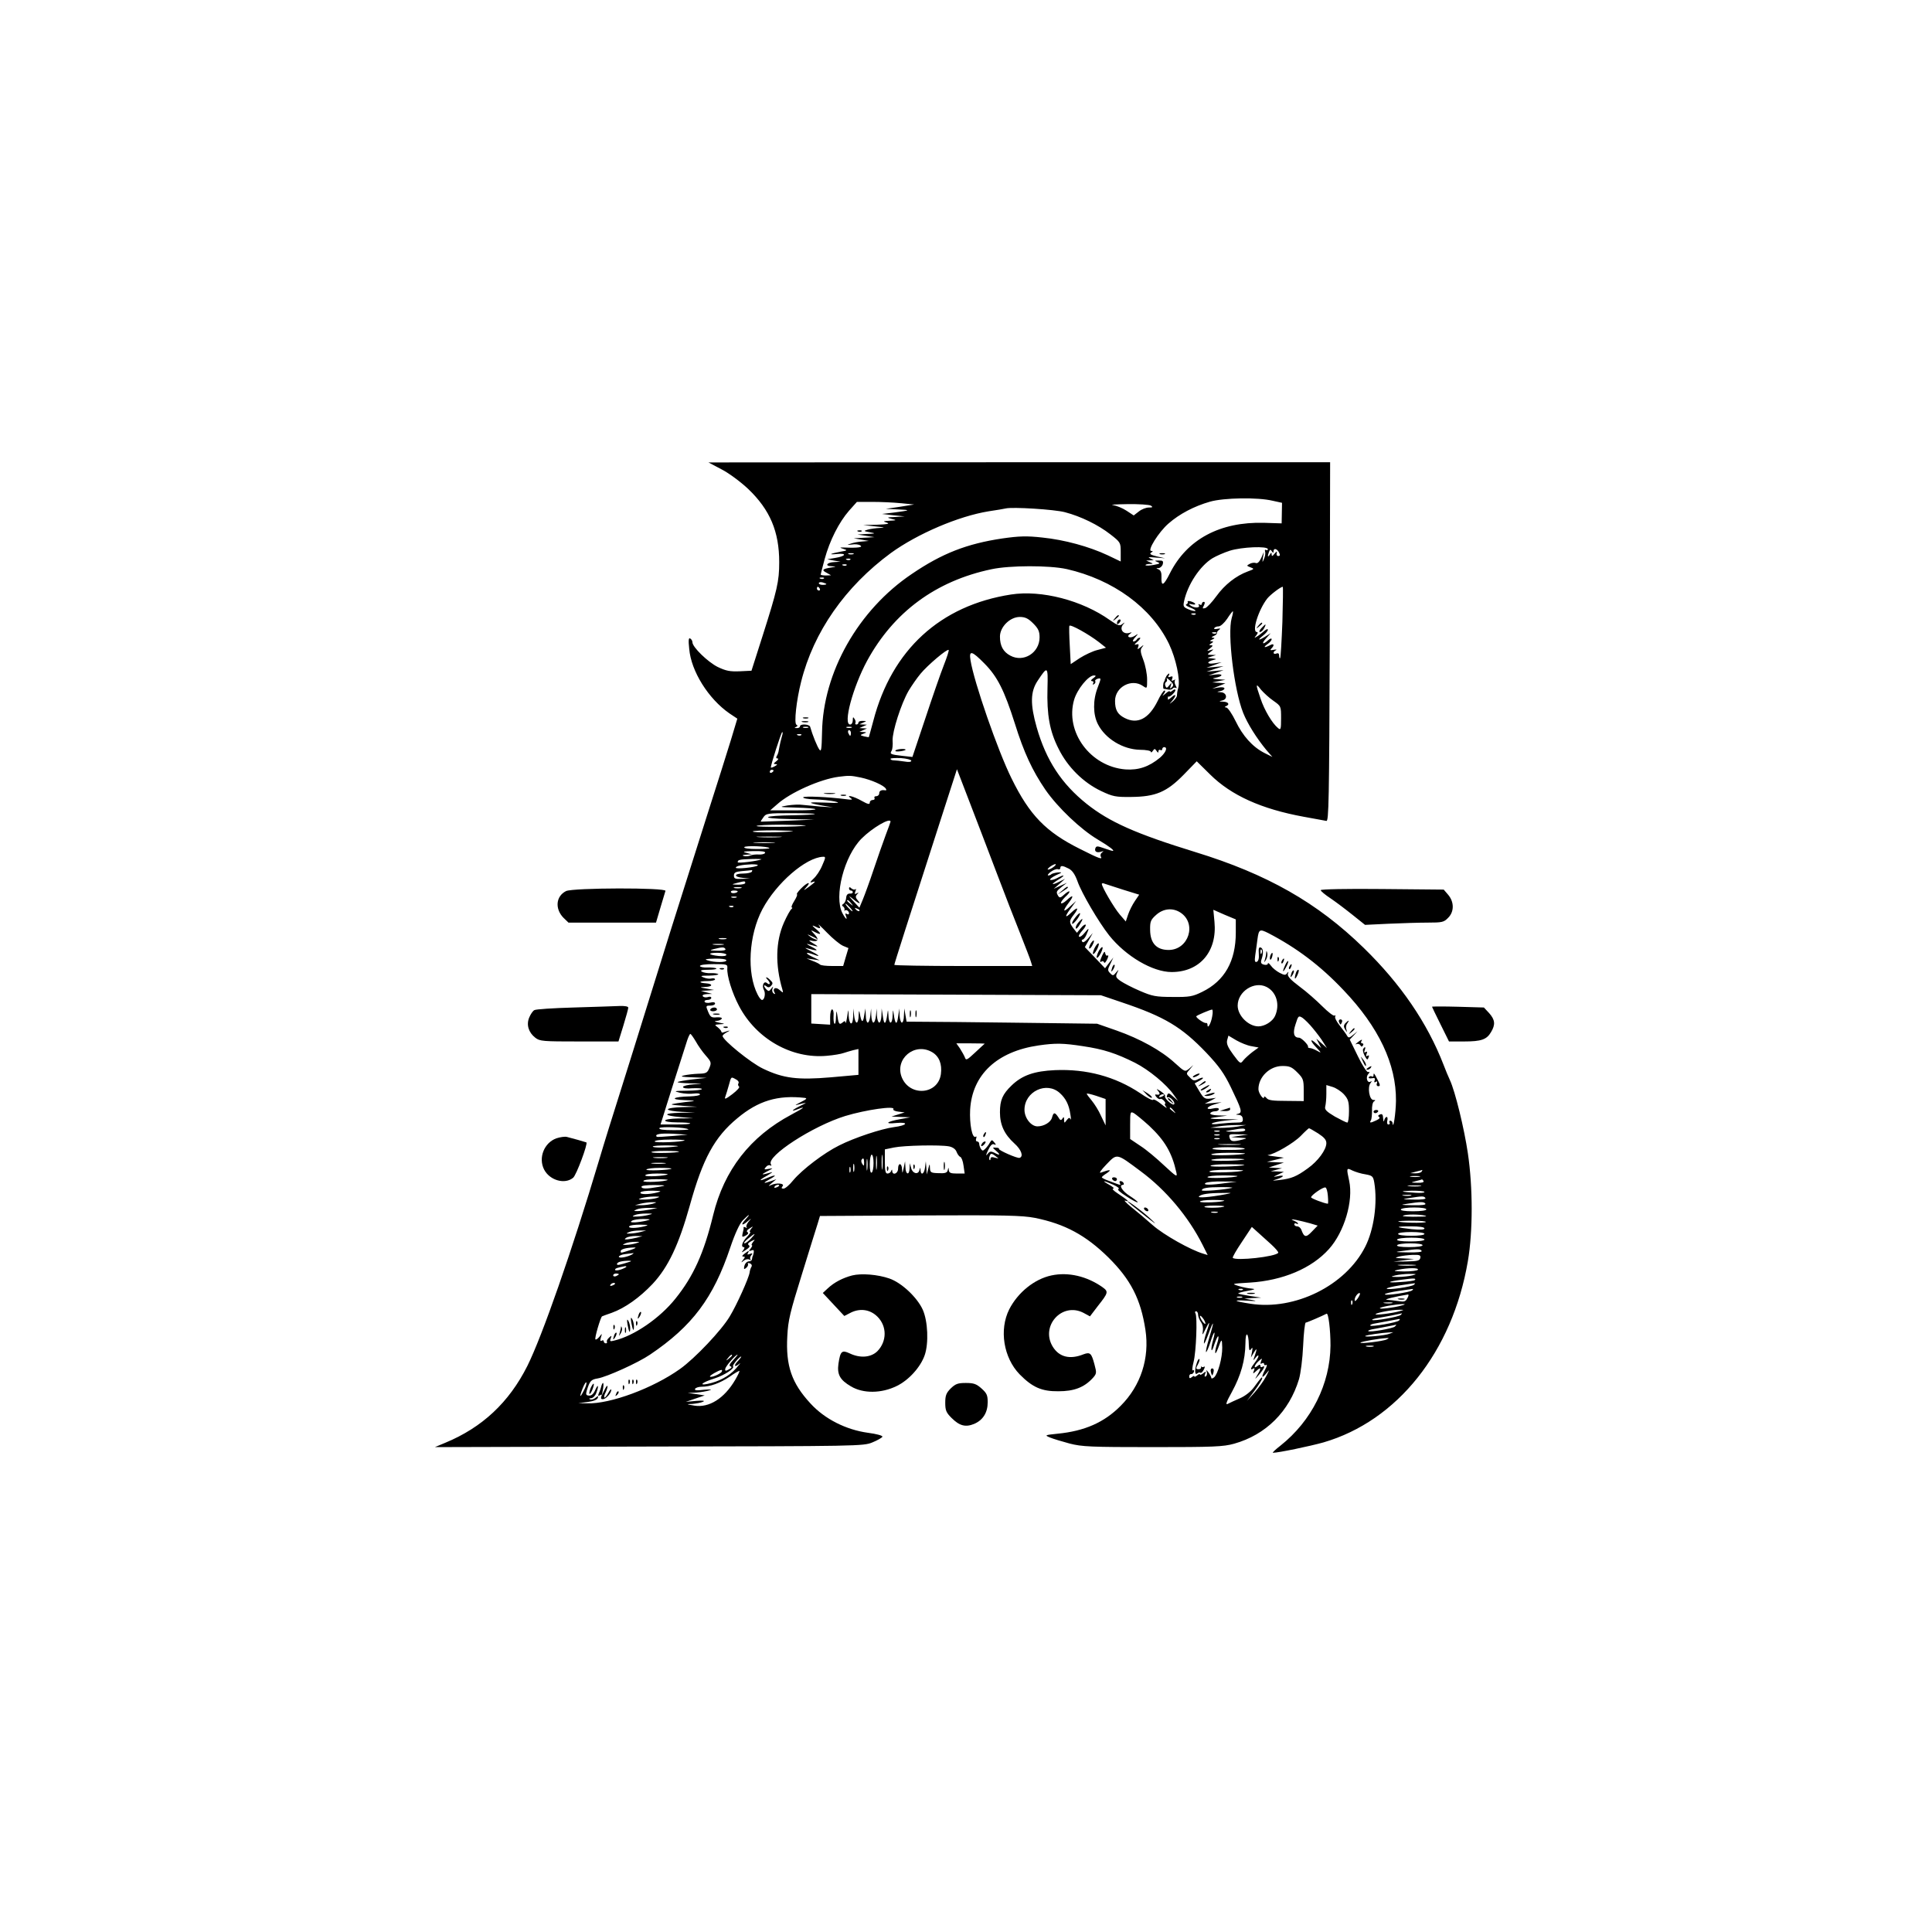 <?xml version="1.0" standalone="no"?>
<!DOCTYPE svg PUBLIC "-//W3C//DTD SVG 20010904//EN"
 "http://www.w3.org/TR/2001/REC-SVG-20010904/DTD/svg10.dtd">
<svg version="1.0" xmlns="http://www.w3.org/2000/svg"
 width="1024pt" height="1024pt" viewBox="0 0 1024 1024"
 preserveAspectRatio="xMidYMid meet">

<g transform="translate(0,1024) scale(0.1,-0.1)"
fill="#000000" stroke="none">
<path d="M3825 7752 c39 -20 102 -67 141 -104 115 -110 164 -225 164 -388 0
-102 -11 -148 -88 -390 l-59 -185 -63 -3 c-51 -2 -72 2 -116 23 -52 26 -134
105 -134 131 0 7 -5 16 -12 20 -8 5 -10 -9 -5 -55 10 -119 102 -265 213 -342
l42 -28 -34 -113 c-19 -62 -77 -246 -129 -408 -171 -538 -222 -702 -310 -985
-48 -154 -115 -370 -150 -480 -35 -110 -85 -270 -110 -355 -143 -479 -302
-934 -380 -1090 -97 -193 -239 -326 -435 -407 l-55 -23 1135 3 c1109 2 1136 2
1184 22 27 11 51 25 53 30 2 6 -31 15 -77 21 -116 16 -229 73 -304 155 -100
108 -132 200 -123 358 4 83 15 127 77 326 39 127 77 248 84 270 l12 40 529 3
c453 2 542 0 610 -13 159 -32 270 -92 390 -210 118 -117 171 -220 196 -383 23
-151 -25 -297 -131 -403 -87 -88 -191 -134 -335 -148 -68 -7 -69 -8 -40 -20
17 -7 63 -21 104 -32 66 -17 112 -19 440 -19 324 0 374 2 432 18 168 47 292
170 344 342 9 31 19 109 22 178 3 67 9 122 14 122 6 0 85 34 110 47 10 6 21
-85 21 -169 -2 -203 -100 -399 -265 -530 -27 -21 -45 -38 -40 -38 29 0 197 35
268 55 391 114 683 480 765 960 27 158 27 391 0 573 -19 129 -67 327 -95 387
-8 17 -23 53 -34 82 -86 222 -227 428 -423 619 -246 240 -512 391 -893 508
-315 97 -454 159 -575 255 -134 107 -215 231 -265 405 -35 123 -34 190 5 248
53 80 55 78 52 -39 -4 -141 11 -228 59 -322 48 -97 131 -179 226 -224 61 -29
77 -32 158 -31 130 1 189 26 279 118 l69 71 71 -70 c112 -111 272 -183 496
-224 58 -10 112 -21 120 -22 13 -4 15 108 18 949 l2 952 -1647 0 -1648 -1 70
-37z m2920 -166 l50 -11 -1 -55 -1 -54 -94 3 c-233 6 -407 -87 -498 -267 -34
-68 -47 -73 -45 -20 1 22 -4 35 -15 40 -15 6 -15 7 0 7 9 1 19 10 22 21 4 16
0 20 -21 19 -24 0 -24 -1 -7 -8 16 -7 13 -9 -19 -15 -21 -4 -41 -5 -44 -2 -3
3 6 6 19 7 22 0 23 1 4 9 l-20 9 20 1 20 1 -20 10 c-14 6 -5 7 30 4 l50 -4
-44 10 c-32 8 -40 13 -30 20 11 7 11 9 1 9 -23 0 39 100 91 145 58 51 136 92
220 116 73 21 254 24 332 5z m-1970 -13 l70 -7 -75 -12 -75 -11 65 -3 c70 -3
67 -5 -25 -17 l-60 -7 60 -7 60 -6 -50 -3 c-45 -2 -47 -3 -20 -10 29 -7 29 -8
-10 -10 -35 -2 -37 -3 -15 -10 18 -6 5 -9 -50 -11 l-75 -2 65 -7 c49 -5 55 -7
25 -8 -22 -1 -51 -5 -65 -9 -24 -7 -23 -8 10 -14 33 -6 32 -7 -15 -9 l-50 -3
45 -7 45 -7 -55 -3 -55 -3 40 -7 40 -7 -35 -3 c-19 -1 -46 -6 -60 -11 -23 -8
-23 -8 5 -5 17 3 37 1 45 -5 16 -9 -12 -14 -80 -11 -31 1 -32 0 -10 -7 23 -7
22 -9 -15 -15 -58 -11 -67 -17 -17 -12 53 5 45 -12 -11 -21 l-42 -7 35 -7 35
-6 -32 -2 c-40 -1 -54 -21 -16 -22 27 -2 27 -2 3 -6 -51 -8 -57 -14 -30 -28
l25 -14 -27 -1 c-16 0 -28 2 -28 5 0 3 10 40 21 82 27 99 76 195 129 256 l42
47 81 0 c45 0 114 -3 152 -7z m1325 -13 c12 -8 9 -10 -11 -10 -15 0 -38 -9
-53 -21 l-27 -21 -38 25 c-21 14 -54 27 -72 30 -19 2 16 4 76 5 61 1 117 -3
125 -8z m-455 -35 c84 -22 176 -67 240 -117 54 -42 55 -44 55 -94 l0 -50 -69
33 c-98 46 -229 82 -347 94 -82 9 -121 8 -212 -5 -187 -28 -319 -79 -479 -188
-284 -191 -471 -521 -476 -840 -2 -88 -4 -105 -14 -91 -11 14 -37 78 -49 121
-4 14 -54 17 -54 2 0 -5 -8 -10 -17 -9 -13 0 -14 2 -4 6 9 4 10 8 2 12 -13 8
0 129 25 227 66 265 234 505 476 683 141 102 358 195 518 221 41 6 82 13 90
15 35 9 260 -5 315 -20z m1075 -196 c0 -5 -4 -7 -10 -4 -5 3 -7 0 -5 -8 3 -7
1 -24 -5 -38 -10 -23 -10 -23 -6 6 l5 30 -14 -32 c-10 -21 -20 -31 -29 -27 -8
3 -23 1 -33 -5 -17 -9 -16 -10 5 -18 21 -8 21 -9 -15 -22 -62 -23 -122 -70
-166 -131 -23 -32 -50 -60 -59 -63 -15 -4 -16 -2 -7 14 6 13 6 19 -1 19 -5 0
-10 -5 -10 -11 0 -5 -5 -7 -12 -3 -7 4 -8 3 -4 -4 9 -15 -24 -16 -44 -1 -12 9
-11 10 8 6 27 -6 20 8 -8 16 -11 3 -18 1 -15 -3 3 -5 -1 -10 -7 -13 -7 -3 2
-10 20 -17 18 -7 31 -15 28 -18 -3 -2 -19 1 -36 8 -28 12 -30 16 -24 44 19 88
84 186 150 227 20 12 61 30 92 40 63 20 202 26 202 8z m30 -11 c0 18 18 15 29
-6 7 -14 6 -19 -4 -19 -7 0 -11 7 -8 16 3 11 0 10 -11 -3 -12 -15 -16 -16 -16
-5 0 12 -2 12 -10 -1 -11 -17 -13 -9 -4 15 5 13 8 14 15 3 7 -10 9 -10 9 0z
m-2227 -15 c-7 -2 -19 -2 -25 0 -7 3 -2 5 12 5 14 0 19 -2 13 -5z m-16 -29
c-3 -3 -12 -4 -19 -1 -8 3 -5 6 6 6 11 1 17 -2 13 -5z m-20 -30 c-3 -3 -12 -4
-19 -1 -8 3 -5 6 6 6 11 1 17 -2 13 -5z m1166 -20 c247 -56 450 -204 543 -397
37 -78 61 -190 49 -233 -5 -16 -7 -34 -7 -40 1 -6 -8 -19 -20 -30 -23 -19 -23
-19 -5 2 23 28 22 41 -3 19 -11 -10 -20 -15 -20 -12 0 4 0 9 0 12 0 3 2 4 3 3
7 -5 37 24 37 34 0 6 -7 5 -15 -2 -8 -7 -15 -9 -15 -5 0 5 -10 0 -22 -11 -19
-15 -20 -16 -9 -1 7 9 9 17 3 17 -5 0 -22 -25 -36 -55 -47 -95 -107 -126 -176
-90 -37 19 -50 43 -50 90 0 74 88 121 148 79 22 -15 22 -15 22 35 0 28 -9 74
-20 103 -16 41 -17 55 -7 67 11 14 10 15 -7 1 -18 -14 -19 -13 -13 2 4 13 2
16 -11 12 -12 -4 -10 1 7 15 13 12 18 21 13 21 -6 0 -14 -4 -17 -10 -3 -5 -11
-10 -17 -10 -6 0 -3 10 8 21 19 22 19 22 -3 8 -25 -15 -46 -4 -23 12 12 8 10
9 -6 4 -30 -8 -51 19 -33 43 13 15 12 16 -3 4 -14 -11 -23 -8 -65 21 -147 105
-363 161 -524 136 -375 -58 -632 -293 -730 -669 -13 -47 -23 -86 -24 -87 0 -1
-12 1 -25 4 -22 6 -23 7 -4 14 19 7 19 8 -1 9 l-20 1 20 9 20 9 -20 1 -20 1
20 9 20 9 -20 1 -20 1 20 9 c19 8 19 9 -2 9 -13 1 -23 -3 -23 -9 0 -5 -5 -10
-11 -10 -5 0 -8 4 -5 8 2 4 1 14 -5 22 -7 12 -9 10 -9 -7 0 -13 -6 -23 -14
-23 -39 0 14 197 90 338 141 258 364 423 659 485 97 21 307 21 398 1z m-1286
-50 c-3 -3 -12 -4 -19 -1 -8 3 -5 6 6 6 11 1 17 -2 13 -5z m13 -30 c0 -2 -9
-4 -20 -4 -11 0 -20 4 -20 9 0 5 9 7 20 4 11 -3 20 -7 20 -9z m-35 -24 c3 -5
1 -10 -4 -10 -6 0 -11 5 -11 10 0 6 2 10 4 10 3 0 8 -4 11 -10z m2452 -176
c-4 -103 -9 -189 -12 -192 -3 -3 -5 3 -5 12 0 12 -5 16 -15 12 -18 -7 -20 10
-2 18 6 4 1 4 -12 2 -18 -4 -21 -2 -12 7 18 18 13 29 -8 17 -30 -15 -38 -12
-13 6 12 8 22 20 22 26 0 6 -8 4 -18 -5 -30 -27 -38 -19 -11 10 l24 27 -27
-17 c-38 -24 -46 -21 -14 4 14 11 26 25 26 31 0 7 -10 2 -22 -9 -13 -11 -30
-24 -38 -28 -13 -8 -13 -7 -1 8 8 10 9 17 3 17 -29 0 8 118 55 178 16 20 71
62 82 62 2 0 1 -84 -2 -186z m-269 19 c-23 -83 13 -380 61 -501 23 -58 71
-134 122 -196 l33 -38 -42 21 c-63 32 -115 90 -153 169 -19 39 -41 71 -49 72
-10 1 -11 3 -2 7 22 9 13 23 -15 24 -23 1 -24 2 -6 6 32 6 26 43 -7 44 -23 2
-23 2 -2 6 12 2 22 9 22 14 0 6 -14 8 -32 5 l-33 -6 35 14 35 14 -35 3 -35 2
35 7 35 7 -40 3 c-29 2 -33 4 -15 7 43 8 46 23 4 18 l-39 -5 40 14 40 14 -45
-4 -45 -4 45 15 45 14 -45 -4 -45 -4 40 14 40 15 -40 -6 c-41 -6 -41 9 0 19
15 3 12 5 -10 7 -30 2 -30 2 -5 10 l25 8 -24 1 c-24 1 -24 1 -5 16 19 15 19
15 -1 9 -20 -6 -20 -5 -1 10 15 12 16 16 5 16 -12 0 -12 2 1 10 13 9 13 10 0
11 -10 0 -8 3 5 9 14 6 15 9 5 10 -11 1 -10 3 3 9 10 4 18 11 17 15 -1 5 4 13
12 18 9 7 7 8 -10 5 -12 -3 -20 -1 -16 4 3 5 13 9 23 9 10 0 30 18 45 40 14
22 28 40 30 40 3 0 0 -17 -6 -37z m-191 21 c-3 -3 -12 -4 -19 -1 -8 3 -5 6 6
6 11 1 17 -2 13 -5z m-861 -48 c27 -27 34 -42 34 -74 0 -82 -85 -135 -155 -97
-38 20 -55 52 -55 101 0 51 53 104 105 104 29 0 45 -8 71 -34z m348 -99 l38
-30 -45 -12 c-25 -6 -67 -26 -94 -43 l-48 -32 -5 98 c-3 53 -4 101 -2 105 5
10 103 -45 156 -86z m623 47 c-3 -3 -12 -4 -19 -1 -8 3 -5 6 6 6 11 1 17 -2
13 -5z m-1445 -171 c-17 -43 -61 -170 -98 -282 l-68 -203 -55 6 c-62 7 -66 10
-55 27 4 7 7 31 5 54 -2 47 45 195 85 264 15 25 43 66 63 90 37 45 142 134
149 126 3 -2 -9 -39 -26 -82z m216 10 c69 -70 105 -142 161 -318 48 -154 93
-250 162 -351 66 -95 187 -210 278 -264 62 -37 92 -60 78 -60 -3 0 -23 6 -45
14 -34 12 -41 13 -46 1 -7 -18 7 -27 31 -19 14 4 15 4 4 -4 -7 -5 -10 -15 -7
-21 12 -19 -6 -13 -109 39 -181 90 -268 179 -364 375 -72 145 -199 511 -217
625 -9 55 6 52 74 -17z m576 -78 c-12 -9 -14 -14 -6 -15 7 0 10 -5 6 -12 -4
-7 -3 -8 5 -4 6 4 9 11 6 16 -3 4 4 10 14 13 18 4 18 3 -1 -47 -26 -67 -25
-143 1 -194 39 -77 132 -134 223 -136 32 0 58 -5 58 -11 0 -5 5 -3 10 5 9 13
11 13 20 0 7 -11 10 -11 10 -2 0 7 5 10 10 7 6 -3 10 -1 10 4 0 6 5 11 10 11
21 0 9 -29 -22 -56 -58 -48 -114 -67 -183 -62 -186 15 -321 199 -272 369 17
57 76 129 105 129 13 0 12 -3 -4 -15z m955 -119 c41 -29 41 -29 41 -94 0 -58
-2 -63 -16 -51 -31 25 -73 96 -93 157 -27 78 -26 84 3 46 14 -16 43 -43 65
-58z m-2466 -143 c-7 -2 -19 -2 -25 0 -7 3 -2 5 12 5 14 0 19 -2 13 -5z m230
0 c-7 -2 -19 -2 -25 0 -7 3 -2 5 12 5 14 0 19 -2 13 -5z m-3 -28 c0 -8 -2 -15
-4 -15 -2 0 -6 7 -10 15 -3 8 -1 15 4 15 6 0 10 -7 10 -15z m-365 -15 c-5 -17
-11 -41 -19 -85 -1 -5 -5 -16 -9 -22 -5 -8 -3 -13 4 -13 7 0 4 -7 -7 -15 -14
-11 -16 -15 -4 -15 12 0 11 -3 -3 -11 -10 -6 -20 -9 -21 -7 -4 5 55 188 60
188 3 0 3 -9 -1 -20z m102 4 c-3 -3 -12 -4 -19 -1 -8 3 -5 6 6 6 11 1 17 -2
13 -5z m583 -136 c0 -7 -14 -8 -37 -4 -21 3 -46 6 -55 6 -10 0 -18 3 -18 8 0
4 25 5 55 4 30 -2 55 -9 55 -14z m-730 -52 c0 -3 -4 -8 -10 -11 -5 -3 -10 -1
-10 4 0 6 5 11 10 11 6 0 10 -2 10 -4z m1180 -536 c43 -113 100 -261 128 -330
27 -69 53 -135 56 -147 l7 -23 -365 0 c-201 0 -366 3 -366 6 0 6 75 240 242
758 l90 279 65 -169 c36 -93 100 -261 143 -374z m-718 499 c56 -12 122 -41
133 -59 4 -6 3 -10 -2 -9 -21 4 -33 -2 -33 -16 0 -8 -7 -15 -16 -15 -8 0 -12
-4 -9 -10 3 -5 -1 -10 -9 -10 -9 0 -16 -6 -16 -14 0 -11 -10 -9 -42 9 -44 25
-89 36 -58 14 11 -8 5 -9 -25 -5 -93 12 -223 18 -228 10 -2 -5 25 -10 62 -11
36 -1 84 -6 106 -11 31 -8 21 -9 -50 -6 -97 4 -102 0 -15 -16 l55 -9 -65 4
c-36 3 -79 7 -96 9 -17 3 -53 1 -80 -3 -47 -8 -45 -9 36 -11 145 -4 151 -15 8
-15 l-136 0 37 32 c70 63 228 133 326 146 55 7 64 7 117 -4z m-243 -193 c-3
-3 -53 -6 -113 -7 -166 -2 -185 -17 -26 -20 l135 -3 -140 -6 c-77 -3 -141 -5
-142 -5 -2 1 4 11 13 23 14 21 23 22 146 22 72 0 129 -2 127 -4z m401 -41 c0
-2 -12 -35 -26 -72 -14 -38 -43 -120 -64 -183 -21 -63 -47 -134 -57 -158 l-18
-43 -35 38 c-19 21 -24 28 -10 17 38 -32 59 -42 38 -18 -14 16 -15 23 -5 34
10 10 9 11 -2 5 -11 -6 -13 -4 -7 11 4 10 4 15 0 11 -4 -4 -13 -2 -21 4 -9 9
-13 8 -13 0 0 -6 5 -11 10 -11 6 0 10 -4 10 -9 0 -5 -7 -8 -16 -7 -11 0 -18
-7 -19 -22 -1 -13 -7 -27 -14 -32 -9 -5 -10 -10 -3 -14 6 -4 10 -12 8 -19 -1
-7 -1 -9 1 -4 6 9 23 -1 23 -14 0 -6 -5 -7 -12 -3 -8 5 -9 2 -5 -9 11 -28 -1
-19 -18 13 -46 89 9 303 102 396 56 56 153 113 153 89z m-450 -21 c-35 -7
-260 -9 -260 -2 0 4 62 7 138 7 75 -1 130 -3 122 -5z m-70 -30 c-58 -7 -210
-8 -210 -1 0 4 53 6 118 6 64 -1 106 -3 92 -5z m-67 -31 c-29 -2 -78 -2 -110
0 -32 2 -8 3 52 3 61 0 87 -1 58 -3z m-35 -30 c-27 -2 -69 -2 -95 0 -27 2 -5
3 47 3 52 0 74 -1 48 -3z m-20 -28 c3 -3 -27 -5 -67 -5 -43 0 -70 4 -66 10 5
9 124 5 133 -5z m-23 -26 c-4 -6 -19 -9 -33 -8 -15 1 -35 -1 -44 -5 -9 -4 -25
-6 -35 -3 -12 3 -7 6 12 7 l30 2 -30 8 c-23 6 -14 8 38 9 46 1 66 -2 62 -10z
m303 -66 c-11 -27 -32 -58 -47 -71 -17 -16 -20 -22 -8 -18 24 8 21 3 -15 -24
-31 -22 -32 -22 -14 -2 29 33 4 26 -29 -8 -16 -16 -25 -30 -21 -30 4 0 -2 -16
-14 -35 -12 -19 -18 -35 -13 -35 4 0 3 -4 -2 -8 -6 -4 -24 -36 -40 -72 -44
-99 -47 -224 -8 -355 5 -19 5 -19 -15 -2 -21 19 -40 8 -26 -15 5 -7 3 -8 -5
-4 -7 5 -10 15 -7 25 6 15 5 15 -7 0 -10 -14 -14 -14 -25 -3 -16 17 -16 29 1
16 8 -7 16 -6 24 3 10 11 10 17 -3 29 -8 9 -18 16 -22 16 -3 0 -1 -5 6 -12 17
-17 15 -33 -2 -19 -17 15 -30 -13 -17 -36 10 -18 3 -53 -10 -53 -5 0 -15 12
-23 28 -59 114 -48 315 25 453 74 139 230 274 321 278 15 1 15 -3 -4 -46z
m-323 32 c-21 -9 -125 -22 -125 -15 0 13 9 15 72 17 35 1 59 0 53 -2z m-19
-32 c-10 -10 -116 -21 -116 -12 0 9 32 16 84 18 22 0 36 -2 32 -6z m1568 -8
c-10 -8 -23 -14 -29 -14 -5 0 -1 6 9 14 11 8 24 15 30 15 5 0 1 -7 -10 -15z
m81 -9 c19 -10 33 -31 46 -67 22 -63 112 -216 168 -287 88 -110 230 -194 331
-194 149 0 242 109 227 266 l-6 64 59 -26 60 -25 0 -70 c0 -151 -59 -256 -178
-314 -51 -25 -67 -28 -157 -27 -89 0 -108 4 -173 32 -40 17 -86 41 -102 52
-26 18 -28 24 -19 43 10 21 10 21 -6 2 -14 -17 -17 -18 -31 -3 -14 14 -14 19
1 49 l16 34 -22 -28 -22 -29 -53 56 -54 56 21 37 21 38 -25 -29 c-16 -18 -27
-24 -31 -17 -4 6 -3 11 2 11 5 0 14 11 20 25 17 38 15 41 -9 11 -11 -14 -24
-24 -29 -21 -5 3 2 17 16 32 13 14 22 29 18 32 -3 3 -15 -5 -26 -19 l-20 -24
-19 24 c-23 31 -23 39 1 70 30 38 24 47 -10 15 -37 -36 -39 -25 -3 23 l27 37
-32 -29 c-38 -36 -42 -26 -6 21 28 37 22 44 -13 11 -13 -12 -26 -19 -29 -15
-3 3 6 17 21 32 16 14 26 27 23 30 -2 3 -15 -5 -27 -16 -19 -18 -25 -19 -32
-8 -13 21 -11 25 19 49 l27 21 -35 -16 -35 -16 30 26 30 27 -32 -16 c-18 -9
-33 -14 -33 -11 0 3 15 14 33 25 37 23 29 27 -12 5 -16 -8 -31 -11 -35 -8 -3
4 11 14 31 24 34 15 35 17 10 15 -15 -2 -30 -6 -34 -9 -3 -4 -11 -7 -17 -7 -6
0 0 9 13 19 14 10 31 17 38 14 7 -3 13 0 13 6 0 15 12 14 45 -3z m-1680 -16
c-3 -5 -24 -10 -46 -10 -50 0 -51 -18 -1 -23 l37 -4 -42 -1 c-36 -2 -43 1 -43
17 0 16 8 21 43 24 23 2 46 4 50 5 5 1 5 -2 2 -8z m-35 -60 c0 -5 -17 -9 -37
-9 -38 1 -38 1 -8 9 43 11 45 11 45 0z m2004 -36 l84 -26 -23 -34 c-13 -19
-29 -51 -36 -72 l-12 -36 -32 37 c-30 35 -95 146 -95 162 0 4 7 5 15 1 8 -3
53 -17 99 -32z m-2026 9 c-10 -2 -26 -2 -35 0 -10 3 -2 5 17 5 19 0 27 -2 18
-5z m-18 -17 c0 -9 -30 -14 -35 -6 -4 6 3 10 14 10 12 0 21 -2 21 -4z m-7 -33
c-7 -2 -19 -2 -25 0 -7 3 -2 5 12 5 14 0 19 -2 13 -5z m608 -30 c13 -16 12
-17 -3 -4 -10 7 -18 15 -18 17 0 8 8 3 21 -13z m-6 -23 c10 -11 16 -20 13 -20
-3 0 -13 9 -23 20 -10 11 -16 20 -13 20 3 0 13 -9 23 -20z m-618 4 c-3 -3 -12
-4 -19 -1 -8 3 -5 6 6 6 11 1 17 -2 13 -5z m668 -22 c-3 -3 -11 0 -18 7 -9 10
-8 11 6 5 10 -3 15 -9 12 -12z m1702 -9 c88 -58 43 -198 -63 -198 -64 0 -97
36 -98 105 -1 46 3 55 32 81 38 34 88 39 129 12z m-1789 -176 l29 -12 -14 -47
-14 -48 -58 0 c-32 0 -61 3 -65 8 -4 4 -22 13 -39 19 l-32 13 35 -5 35 -5 -40
19 c-43 21 -35 28 12 10 37 -14 22 0 -25 23 -20 10 -29 16 -19 13 61 -17 71
-16 32 5 -22 11 -33 19 -25 17 8 -3 26 -7 40 -11 19 -5 17 -2 -10 14 -22 13
-26 18 -13 15 38 -10 47 4 21 32 -23 25 -23 25 -1 14 36 -19 40 -12 8 15 -21
17 -23 22 -8 15 31 -16 37 -14 22 7 -7 9 13 -9 44 -41 31 -32 69 -63 85 -70z
m2255 67 c150 -78 275 -172 398 -302 187 -196 280 -393 278 -587 -1 -67 -15
-158 -18 -117 -1 6 -6 12 -12 12 -5 0 -7 -4 -4 -10 3 -5 1 -10 -6 -10 -6 0 -9
8 -6 20 3 11 1 20 -3 20 -5 0 -11 -8 -13 -17 -3 -11 -5 -8 -6 9 -1 21 -5 26
-17 21 -10 -4 -12 -8 -5 -13 7 -4 2 -11 -14 -18 -32 -15 -38 -15 -29 0 4 6 6
29 6 52 -1 22 3 43 10 48 10 6 9 8 -3 8 -21 0 -32 68 -15 89 8 11 8 13 0 8
-17 -10 -27 23 -12 40 9 11 9 13 -1 11 -6 -2 -31 36 -54 84 l-43 88 21 22 20
22 -23 -19 c-20 -17 -25 -17 -32 -5 -4 8 -22 32 -39 54 -17 21 -28 43 -24 49
3 5 2 7 -4 4 -5 -3 -34 19 -64 49 -30 30 -84 78 -121 105 -48 36 -65 55 -62
67 5 13 4 14 -4 4 -8 -12 -15 -11 -40 2 -17 9 -38 26 -46 38 -9 12 -16 17 -16
11 0 -6 -9 -9 -20 -6 -16 4 -19 10 -14 27 12 34 10 59 -4 64 -10 3 -12 -6 -10
-33 2 -25 -2 -39 -11 -43 -10 -3 -12 4 -8 34 3 22 9 60 12 87 7 52 12 54 58
31z m-2394 -30 c14 -12 -19 -1 -35 12 -18 14 -18 14 6 3 14 -6 27 -13 29 -15z
m-481 -1 c-10 -2 -26 -2 -35 0 -10 3 -2 5 17 5 19 0 27 -2 18 -5z m-15 -30
c-13 -2 -35 -2 -50 0 -16 2 -5 4 22 4 28 0 40 -2 28 -4z m12 -23 c4 -6 -12
-10 -42 -9 -43 1 -45 2 -18 9 44 11 53 11 60 0z m2842 -22 c-3 -8 -6 -5 -6 6
-1 11 2 17 5 13 3 -3 4 -12 1 -19z m-2837 -8 c0 -7 -16 -9 -40 -7 -58 6 -62
17 -7 17 26 0 47 -5 47 -10z m0 -30 c0 -12 -64 -12 -100 0 -19 6 -9 8 38 9 35
1 62 -3 62 -9z m5 -42 c-3 -39 25 -130 62 -200 91 -174 279 -281 465 -264 37
3 77 10 90 15 13 4 35 11 51 15 l27 6 0 -69 0 -68 -146 -13 c-176 -15 -252 -6
-360 46 -64 30 -214 152 -214 173 0 5 10 13 23 20 17 9 18 10 2 6 -11 -4 -22
-7 -25 -8 -3 -1 -6 2 -7 6 -1 5 -10 15 -20 23 -17 12 -16 13 12 15 30 2 30 2
-5 9 -22 5 -27 8 -13 9 12 0 25 6 28 11 4 6 -6 9 -26 8 -28 -3 -34 1 -46 30
-13 31 -12 32 12 32 14 0 25 5 25 11 0 7 -10 9 -24 5 -14 -3 -28 -2 -31 4 -3
5 3 10 14 10 12 0 21 5 21 11 0 6 -8 8 -19 4 -11 -3 -22 -1 -26 5 -4 6 5 10
22 11 l28 1 -30 8 -30 8 35 2 35 3 -40 7 c-39 7 -39 7 -7 9 39 1 43 16 5 19
-43 3 -40 12 5 12 23 0 42 4 42 9 0 5 -8 7 -18 5 -9 -3 -28 -1 -42 5 -21 8
-17 10 29 10 30 1 51 4 48 8 -4 3 -22 6 -40 5 -17 -1 -39 3 -47 8 -11 7 -1 10
34 10 27 0 46 3 43 7 -4 3 -25 6 -47 5 -22 -1 -40 3 -40 8 0 6 31 10 73 10 70
0 74 -1 72 -22z m2858 -99 c53 -27 72 -94 45 -154 -13 -29 -55 -55 -88 -55
-53 0 -110 57 -110 110 0 75 88 132 153 99z m-766 -82 c226 -76 316 -130 447
-267 68 -72 94 -109 130 -183 57 -118 62 -134 39 -140 -15 -4 -15 -5 2 -6 13
-1 21 -8 22 -21 2 -17 -4 -20 -36 -20 -21 0 -60 -3 -87 -6 -27 -4 -46 -3 -41
1 4 5 37 12 75 16 l67 7 -70 0 c-91 1 -101 4 -40 12 l50 7 -48 1 c-29 1 -46 6
-42 12 3 6 15 10 26 10 10 0 19 5 19 11 0 7 -11 8 -30 4 -43 -10 -37 9 8 22
l37 11 -45 -4 -45 -4 30 15 30 16 -31 -4 c-28 -3 -35 2 -57 39 l-25 42 24 13
c13 7 22 14 20 16 -2 3 -14 -1 -26 -7 -19 -10 -26 -9 -43 9 -21 20 -21 21 -1
43 l19 23 -22 -19 c-22 -18 -23 -18 -76 30 -72 66 -184 128 -309 172 l-103 36
-235 3 c-129 2 -356 4 -505 6 l-270 2 -6 35 -6 35 -2 -37 c0 -21 -5 -38 -11
-38 -5 0 -11 17 -12 38 l-1 37 -7 -45 c-6 -46 -16 -40 -23 15 -4 27 -4 26 -6
-7 0 -21 -5 -38 -11 -38 -5 0 -11 17 -11 38 -2 33 -2 34 -6 7 -7 -55 -17 -61
-23 -15 l-7 45 -1 -37 c-1 -21 -6 -38 -12 -38 -5 0 -11 17 -12 38 l-1 37 -4
-37 c-2 -21 -8 -38 -14 -38 -5 0 -10 17 -11 38 l-1 37 -4 -37 c-2 -21 -8 -38
-14 -38 -5 0 -10 17 -10 38 l-2 37 -7 -40 c-6 -40 -15 -35 -23 15 -3 17 -5 14
-6 -12 0 -21 -5 -38 -10 -38 -6 0 -12 17 -14 38 l-4 37 -1 -43 c-2 -52 -21
-47 -24 6 -1 37 -1 37 -8 -8 -4 -25 -8 -39 -8 -31 -2 11 -5 11 -17 1 -17 -14
-21 -7 -28 45 -3 22 -4 18 -6 -14 0 -24 -4 -41 -8 -37 -4 4 -6 22 -5 41 2 19
-2 35 -8 35 -5 0 -10 -18 -10 -41 l0 -40 -50 3 -50 3 0 78 0 78 768 -3 767 -3
112 -38z m478 -74 c-6 -37 -25 -70 -25 -45 0 7 -3 11 -7 10 -10 -4 -58 30 -52
36 6 6 72 34 83 35 4 1 5 -16 1 -36z m535 -65 c20 -24 44 -56 54 -73 l19 -30
-28 25 -28 25 13 -25 13 -25 -27 24 c-34 32 -34 15 2 -22 27 -29 27 -30 2 -16
-14 8 -31 14 -37 14 -7 0 -12 3 -10 7 3 9 -35 48 -48 48 -28 0 -34 25 -18 72
14 45 16 46 37 33 11 -8 37 -33 56 -57z m-3272 -68 c12 -22 36 -56 53 -75 29
-33 30 -38 19 -65 -11 -27 -17 -30 -59 -31 -25 -1 -59 -5 -76 -9 -23 -6 -12
-8 45 -10 l75 -3 -74 -8 c-41 -5 -76 -11 -79 -14 -3 -3 28 -6 69 -7 70 -2 71
-2 17 -5 -32 -2 -58 -9 -58 -14 0 -7 20 -10 50 -7 28 1 50 0 50 -4 0 -5 -35
-8 -77 -9 -72 -1 -75 -2 -38 -11 22 -5 55 -7 73 -4 17 2 32 1 32 -5 0 -5 -24
-9 -52 -10 -92 -2 -113 -17 -28 -20 41 -1 59 -4 40 -6 -19 -2 -55 -6 -80 -10
-44 -7 -43 -8 30 -14 l75 -5 -77 -2 c-43 -1 -78 -6 -78 -12 0 -5 33 -11 73
-13 l72 -3 -79 -2 c-94 -2 -92 -15 2 -23 l67 -6 -78 -1 c-92 -2 -97 -20 -6
-21 34 0 64 -2 67 -5 3 -4 -31 -6 -76 -6 l-81 0 9 28 c4 15 34 108 65 207 32
99 62 195 68 213 6 17 13 32 16 32 3 0 16 -18 29 -40z m2945 -25 l38 -7 -33
-24 c-18 -14 -40 -34 -48 -44 -15 -20 -17 -19 -54 31 -28 38 -36 57 -32 75 l7
25 42 -25 c23 -13 59 -28 80 -31z m-1414 13 c-2 -2 -26 -23 -51 -47 -43 -40
-48 -43 -54 -25 -4 10 -16 31 -26 47 l-19 27 77 0 c43 0 75 -1 73 -2z m521
-13 c109 -16 176 -38 276 -88 73 -37 168 -115 206 -171 l22 -31 -26 23 c-22
20 -26 21 -32 7 -3 -9 -2 -14 3 -11 11 7 43 -28 34 -37 -8 -9 -54 33 -48 43 3
4 -8 16 -23 26 -24 15 -25 15 -13 1 13 -16 8 -22 -13 -18 -5 1 -4 -5 3 -13 7
-9 17 -14 21 -11 4 3 13 -2 20 -10 7 -8 9 -15 5 -15 -4 0 -1 -8 6 -17 8 -10
-4 -3 -26 15 -22 18 -41 28 -43 23 -2 -6 -33 10 -69 35 -132 88 -284 129 -451
122 -110 -5 -174 -27 -230 -81 -48 -46 -62 -78 -62 -142 0 -67 23 -117 77
-166 37 -33 49 -69 27 -76 -12 -4 -116 42 -109 48 2 3 -5 6 -16 6 -20 2 -20 1
2 -18 24 -21 19 -25 -12 -8 -17 8 -24 7 -35 -8 -10 -12 -9 -6 3 20 11 25 22
36 31 32 12 -5 13 -3 2 10 -12 15 -14 15 -24 -2 -5 -10 -16 -24 -24 -32 -12
-12 -15 -12 -23 0 -5 8 -9 20 -9 27 0 6 -5 12 -11 12 -6 0 -8 7 -5 16 3 8 2
13 -3 9 -18 -11 -33 67 -29 144 11 185 142 308 363 340 90 13 131 12 235 -4z
m-799 -32 c37 -22 53 -63 46 -116 -15 -109 -164 -121 -207 -18 -40 98 68 189
161 134z m1935 -107 c31 -31 34 -39 34 -93 l0 -59 -92 1 c-71 0 -96 3 -105 15
-7 8 -13 11 -13 6 0 -21 -30 19 -30 41 0 65 60 123 127 123 38 0 50 -5 79 -34z
m-2975 -37 c11 -5 17 -15 13 -21 -4 -5 -2 -13 3 -17 6 -3 -10 -21 -35 -40 -34
-26 -44 -30 -38 -15 4 10 12 38 19 62 13 47 11 46 38 31z m3222 -79 c23 -26
27 -39 27 -90 0 -33 -4 -60 -9 -60 -5 0 -35 15 -66 32 -45 27 -55 37 -51 53 3
11 6 41 6 67 l0 47 33 -10 c17 -5 44 -22 60 -39z m-1505 6 c31 -28 48 -62 55
-111 4 -22 4 -34 1 -27 -5 10 -9 9 -20 -5 -13 -17 -13 -17 -14 2 0 16 -2 17
-9 6 -7 -11 -12 -10 -22 8 -18 27 -25 27 -33 -2 -6 -25 -43 -47 -77 -47 -34 0
-69 44 -69 88 0 97 118 153 188 88z m242 -101 l0 -70 -24 50 c-12 28 -35 64
-49 81 -15 18 -27 34 -27 37 0 3 22 -2 50 -11 l50 -17 0 -70z m310 91 c0 -2
-7 -7 -16 -10 -8 -3 -12 -2 -9 4 6 10 25 14 25 6z m-1905 -15 c15 -2 10 -7
-20 -22 -22 -11 -33 -18 -25 -16 59 15 62 15 28 -1 -47 -23 -62 -37 -25 -23
52 20 42 11 -29 -27 -218 -116 -356 -294 -414 -532 -49 -202 -105 -325 -200
-443 -83 -104 -219 -197 -323 -222 -24 -6 -26 -5 -20 11 6 16 5 17 -9 4 -9 -8
-14 -18 -11 -22 2 -5 -1 -8 -6 -8 -6 0 -11 5 -11 11 0 5 -5 7 -11 3 -8 -4 -9
1 -4 17 7 23 7 23 -8 4 -9 -11 -18 -17 -21 -14 -6 5 27 117 35 122 2 1 25 10
52 19 69 25 147 80 216 153 83 89 139 208 197 415 69 249 131 363 252 463 111
93 215 124 357 108z m470 -60 c-3 -5 9 -11 27 -13 l33 -4 -35 -11 -35 -11 50
-2 50 -2 -55 -10 c-72 -13 -85 -27 -19 -20 69 6 58 -13 -13 -22 -67 -9 -209
-56 -290 -97 -81 -40 -196 -128 -243 -184 -20 -25 -43 -45 -52 -45 -11 0 -13
3 -5 13 13 15 -33 20 -63 5 -15 -7 -13 -4 5 11 l25 21 -28 -10 c-43 -15 -46
-11 -7 10 42 23 33 26 -15 6 -46 -20 -45 -12 3 14 20 12 30 19 22 17 -55 -16
-61 -15 -25 4 34 17 36 19 11 14 -26 -5 -28 -4 -17 9 7 9 18 13 24 9 6 -4 7
-1 3 6 -26 42 222 203 394 256 109 33 268 56 255 36z m1486 -8 c13 -16 12 -17
-3 -4 -10 7 -18 15 -18 17 0 8 8 3 21 -13z m-130 -80 c83 -78 121 -143 144
-247 6 -27 1 -24 -65 37 -39 37 -95 84 -125 103 l-55 37 0 74 c0 70 1 73 20
63 10 -6 47 -36 81 -67z m469 -4 c-25 -4 -67 -7 -95 -7 l-50 1 45 7 c25 4 68
7 95 7 l50 0 -45 -8z m-2911 -15 c2 -2 -33 -4 -78 -4 -55 0 -80 3 -76 11 6 9
143 4 154 -7z m2951 -4 c0 -6 -25 -9 -57 -9 -56 2 -56 2 -18 9 61 11 75 11 75
0z m386 -17 c32 -21 44 -34 44 -52 0 -35 -45 -96 -99 -134 -59 -43 -87 -54
-147 -61 -44 -5 -45 -5 -16 4 39 13 43 24 5 16 -28 -5 -28 -5 2 9 l30 14 -35
2 -35 1 30 8 30 8 -35 2 -35 2 40 13 40 13 -45 2 -45 2 45 11 45 11 -50 7
c-27 3 -43 7 -34 7 34 4 136 63 174 102 21 22 41 40 43 40 3 0 24 -12 48 -27z
m-523 10 c-7 -2 -19 -2 -25 0 -7 3 -2 5 12 5 14 0 19 -2 13 -5z m-2898 -24
c-44 -4 -82 -6 -84 -4 -13 14 19 19 86 16 l78 -5 -80 -7z m2898 4 c-7 -2 -19
-2 -25 0 -7 3 -2 5 12 5 14 0 19 -2 13 -5z m107 -3 l-45 -7 45 -3 c42 -2 43
-3 15 -10 -50 -13 -62 -11 -68 10 -5 18 -1 20 46 18 l52 -1 -45 -7z m-107 -17
c-7 -2 -19 -2 -25 0 -7 3 -2 5 12 5 14 0 19 -2 13 -5z m-2834 -7 c-11 -9 -159
-15 -159 -6 0 6 35 10 82 10 45 0 79 -2 77 -4z m2939 -23 c-26 -2 -71 -2 -100
0 -29 2 -8 3 47 3 55 0 79 -1 53 -3z m-2978 -9 c-60 -8 -130 -8 -130 -1 0 4
35 6 78 6 42 -1 66 -3 52 -5z m1440 0 c20 -4 35 -15 40 -29 5 -13 14 -25 20
-27 6 -2 14 -22 17 -46 l6 -42 -42 0 c-32 0 -41 4 -42 18 -1 16 -2 16 -6 -1
-3 -13 -14 -17 -49 -15 -40 1 -44 4 -45 27 -1 25 -2 25 -9 -4 l-8 -30 -2 35
-3 35 -4 -32 c-4 -35 -22 -46 -24 -15 -1 16 -2 16 -6 -1 -7 -25 -37 -17 -44
13 l-7 25 -1 -27 c-1 -39 -21 -35 -22 5 l-2 32 -7 -35 c-7 -31 -7 -32 -9 -7
-1 34 -21 36 -21 2 0 -25 -29 -37 -31 -12 0 10 -2 10 -6 0 -2 -7 -11 -13 -19
-13 -11 0 -14 15 -14 64 l0 64 48 10 c54 11 244 15 292 6z m1567 -12 c6 -4
-31 -7 -82 -7 -52 -1 -91 3 -89 7 6 10 155 10 171 0z m-2998 -16 c-7 -7 -139
-10 -146 -3 -3 4 29 7 72 7 43 0 76 -2 74 -4z m1078 -88 c-2 -18 -4 -4 -4 32
0 36 2 50 4 33 2 -18 2 -48 0 -65z m-30 0 c-2 -18 -4 -6 -4 27 0 33 2 48 4 33
2 -15 2 -42 0 -60z m643 54 c3 -3 -5 -1 -17 2 -15 5 -23 3 -23 -5 0 -7 -2 -10
-5 -7 -3 3 -3 13 1 22 6 16 10 15 44 -12z m1309 24 c-9 -8 -179 -13 -179 -5 0
5 41 9 92 9 50 0 89 -2 87 -4z m-1969 -50 c0 -25 -4 -48 -10 -51 -6 -4 -10 13
-10 44 0 28 5 51 10 51 6 0 10 -20 10 -44z m1416 -44 c134 -99 253 -241 328
-390 l27 -54 -23 7 c-68 20 -210 100 -268 151 -36 32 -87 75 -115 97 -27 22
-41 37 -30 33 25 -9 13 3 -40 38 -22 14 -33 26 -25 26 8 1 -1 9 -20 20 -45 25
-34 25 20 1 24 -11 36 -21 28 -23 -9 -2 9 -18 44 -40 32 -21 58 -34 58 -30 0
4 -20 19 -43 34 -39 25 -59 58 -35 58 5 0 6 5 3 10 -3 6 -11 10 -16 10 -6 0
-7 -5 -3 -12 5 -7 2 -9 -7 -6 -8 3 -31 11 -51 19 -21 7 -38 16 -38 19 0 3 12
13 28 23 27 19 14 19 -33 2 -12 -5 0 13 29 43 58 60 52 61 182 -36z m-2513 71
c-18 -2 -48 -2 -65 0 -18 2 -4 4 32 4 36 0 50 -2 33 -4z m1064 -60 c-2 -16 -4
-5 -4 22 0 28 2 40 4 28 2 -13 2 -35 0 -50z m-17 35 c0 -18 -2 -20 -9 -8 -6 8
-7 18 -5 22 9 14 14 9 14 -14z m2015 17 c-23 -8 -175 -11 -175 -3 0 4 42 8 93
7 50 0 88 -2 82 -4z m-3072 -22 c-18 -2 -48 -2 -65 0 -18 2 -4 4 32 4 36 0 50
-2 33 -4z m1004 -40 c-3 -10 -5 -2 -5 17 0 19 2 27 5 18 2 -10 2 -26 0 -35z
m2068 32 c-25 -8 -184 -12 -179 -4 3 5 47 9 97 8 51 0 88 -2 82 -4z m-2088
-37 c-3 -7 -5 -2 -5 12 0 14 2 19 5 13 2 -7 2 -19 0 -25z m-948 18 c-9 -8
-138 -13 -133 -5 3 5 35 9 71 9 37 0 64 -2 62 -4z m3677 -30 c38 -7 42 -10 48
-44 18 -108 -2 -250 -48 -340 -104 -206 -373 -339 -609 -302 -91 14 -97 21
-16 16 49 -3 55 -2 24 4 l-40 7 45 3 45 2 -59 9 c-32 5 -61 11 -63 13 -3 2 19
9 49 14 39 7 45 10 23 12 -16 1 -48 7 -70 14 -39 12 -38 12 60 18 174 11 327
75 419 178 81 90 130 255 107 361 -15 69 -15 71 17 55 15 -7 46 -17 68 -20z
m-647 20 c-10 -9 -179 -14 -179 -6 0 6 40 10 92 10 50 0 89 -2 87 -4z m946 -6
c-3 -5 -18 -9 -33 -9 l-27 1 30 8 c17 4 31 8 33 9 2 0 0 -3 -3 -9z m-3996 -14
c-11 -9 -119 -15 -119 -6 0 6 27 10 62 10 34 0 59 -2 57 -4z m3020 -10 c-10
-8 -159 -14 -159 -5 0 5 37 9 82 9 45 0 79 -2 77 -4z m964 -3 c-13 -2 -33 -2
-45 0 -13 2 -3 4 22 4 25 0 35 -2 23 -4z m-3984 -17 c-11 -9 -129 -15 -129 -6
0 6 30 10 67 10 36 0 64 -2 62 -4z m4006 -6 c4 -6 -9 -10 -32 -9 -38 1 -38 1
-8 9 17 4 31 8 32 9 1 0 5 -3 8 -9z m-1045 -10 c-83 -12 -128 -12 -110 0 8 5
49 9 90 8 l75 -1 -55 -7z m-3010 -21 c-63 -11 -90 -11 -90 1 0 6 28 9 68 9 66
-1 66 -2 22 -10z m640 7 c0 -2 -7 -7 -16 -10 -8 -3 -12 -2 -9 4 6 10 25 14 25
6z m3398 -3 c-15 -2 -42 -2 -60 0 -18 2 -6 4 27 4 33 0 48 -2 33 -4z m-998 -9
c-39 -10 -160 -20 -160 -13 0 12 30 17 105 17 39 0 63 -2 55 -4z m508 -42 c2
-23 2 -42 0 -42 -18 1 -89 28 -89 34 0 11 64 56 76 52 6 -1 11 -21 13 -44z
m-3553 18 c-45 -12 -97 -12 -90 0 3 6 32 9 63 9 47 -1 52 -3 27 -9z m4065 2
c0 -4 -21 -6 -47 -4 -83 5 -90 9 -20 11 37 0 67 -2 67 -7z m-1055 -12 c-84
-16 -150 -21 -140 -11 12 12 53 18 125 18 53 1 54 1 15 -7z m983 -7 c-10 -2
-28 -2 -40 0 -13 2 -5 4 17 4 22 1 32 -1 23 -4z m-3998 -13 c-14 -4 -43 -8
-65 -8 -34 0 -36 1 -15 8 14 4 43 8 65 8 34 0 36 -1 15 -8z m4075 0 c4 -6 -19
-9 -62 -8 -64 1 -66 1 -23 8 69 11 78 11 85 0z m-1066 -14 c-10 -8 -129 -13
-129 -5 0 5 30 9 67 9 36 0 64 -2 62 -4z m-3029 -16 c-14 -4 -41 -8 -60 -8
l-35 0 30 8 c17 4 44 8 60 8 29 0 29 0 5 -8z m4095 0 c4 -6 -20 -9 -67 -8 -67
1 -69 2 -28 8 70 11 88 11 95 0z m-1066 -14 c-7 -8 -98 -10 -105 -3 -4 4 19 7
51 7 32 0 56 -2 54 -4z m-3044 -17 c-22 -4 -51 -8 -65 -8 -23 0 -23 1 -5 9 11
5 40 8 65 8 l45 0 -40 -9z m4115 1 c0 -6 -30 -10 -71 -10 -44 0 -68 4 -64 10
3 6 35 10 71 10 36 0 64 -4 64 -10z m-1107 -17 c-7 -2 -21 -2 -30 0 -10 3 -4
5 12 5 17 0 24 -2 18 -5z m-3018 -13 c-16 -4 -43 -8 -60 -8 -25 -1 -27 1 -10
8 11 5 38 8 60 8 38 0 39 -1 10 -8z m4124 -6 c2 -2 -29 -3 -70 -3 -52 1 -65 3
-44 8 28 7 105 3 114 -5z m-3609 -19 c-27 -29 -17 -34 14 -7 21 17 21 17 3 -4
-9 -11 -14 -24 -10 -29 5 -4 2 -5 -5 -1 -7 4 -12 4 -11 -1 1 -4 0 -10 -1 -13
-1 -3 -3 -13 -5 -22 -3 -15 0 -16 17 -7 13 7 17 14 10 18 -7 4 -3 12 11 20 20
13 21 13 8 -2 -7 -10 -10 -17 -5 -17 4 0 -3 -11 -16 -25 -26 -27 -35 -55 -18
-55 6 0 4 -7 -3 -17 -12 -14 -10 -14 14 2 19 12 24 20 16 25 -8 6 -4 12 12 21
22 11 23 11 10 -4 -7 -10 -10 -17 -6 -17 4 0 1 -8 -6 -17 -12 -15 -12 -16 3
-11 11 5 15 2 13 -10 -2 -9 -4 -18 -5 -19 -2 -2 -3 -9 -4 -15 0 -7 -6 -13 -13
-13 -15 0 -26 -12 -29 -31 -2 -12 1 -13 12 -3 7 6 11 15 8 20 -3 5 2 6 10 3 9
-3 13 -11 9 -18 -4 -6 -9 -20 -10 -31 -5 -31 -68 -171 -105 -232 -43 -73 -185
-223 -264 -279 -143 -102 -370 -186 -491 -182 l-48 1 49 6 c31 4 51 12 54 21
5 13 3 13 -11 2 -9 -8 -22 -12 -29 -9 -8 3 -6 6 5 6 10 1 22 13 27 27 15 39
11 53 -5 17 -9 -21 -20 -31 -33 -30 -16 1 -18 6 -12 27 16 51 22 58 58 64 48
8 214 83 277 126 224 151 336 300 426 569 25 74 49 125 66 143 15 15 29 28 32
28 2 0 -6 -11 -19 -25z m-525 -5 c-16 -4 -43 -8 -60 -9 -23 0 -26 2 -15 9 8 5
35 9 60 9 41 -1 42 -2 15 -9z m3519 -14 l40 -12 -31 -32 c-31 -33 -41 -31 -56
11 -4 9 -13 17 -22 17 -8 0 -15 5 -15 11 0 5 5 7 10 4 6 -3 10 -4 10 0 0 3
-10 10 -22 15 -18 8 -16 9 12 4 19 -4 53 -12 74 -18z m613 7 c-7 -7 -139 -4
-146 3 -2 2 31 4 74 4 43 0 75 -3 72 -7z m-4142 -23 c-45 -11 -87 -11 -80 0 3
6 30 9 58 9 45 -1 48 -2 22 -9z m3322 -95 c23 -21 40 -41 38 -45 -13 -21 -224
-44 -241 -27 -3 3 19 41 48 84 l53 80 30 -27 c17 -15 49 -44 72 -65z m813 84
c0 -7 -22 -8 -67 -4 -91 10 -92 15 -5 15 45 0 72 -4 72 -11z m-4155 -19 c-16
-4 -41 -8 -55 -8 -23 -1 -23 0 -5 8 11 5 36 8 55 8 l35 0 -30 -8z m4155 -10
c0 -6 -30 -10 -70 -10 -40 0 -70 4 -70 10 0 6 30 10 70 10 40 0 70 -4 70 -10z
m-3570 -25 c-13 -14 -28 -25 -34 -25 -6 1 3 12 19 25 39 32 45 32 15 0z m-605
5 c-16 -4 -39 -8 -50 -9 -16 -1 -17 1 -5 9 8 5 31 9 50 9 l35 -1 -30 -8z
m4175 -10 c0 -6 -32 -10 -76 -10 -47 0 -73 4 -69 10 3 6 37 10 76 10 39 0 69
-4 69 -10z m-4180 -20 c-14 -4 -36 -8 -50 -8 -23 -1 -23 0 -5 8 11 5 34 8 50
8 29 0 29 0 5 -8z m4170 -10 c0 -6 -30 -10 -71 -10 -44 0 -68 4 -64 10 3 6 35
10 71 10 36 0 64 -4 64 -10z m-4200 -26 c-54 -17 -50 -16 -50 -5 0 10 29 18
70 19 16 0 9 -4 -20 -14z m4195 -4 c4 -6 -22 -9 -72 -8 -73 1 -75 2 -28 8 78
11 93 11 100 0z m-4185 -19 c-26 -14 -70 -22 -70 -12 0 5 15 12 33 14 17 2 37
4 42 5 6 1 3 -2 -5 -7z m4178 -18 c-3 -15 -15 -18 -73 -19 l-70 -1 55 7 55 7
-55 3 c-48 2 -51 3 -25 10 17 4 49 8 73 9 36 1 43 -2 40 -16z m-4188 -20 c-57
-18 -70 -21 -70 -13 0 5 8 11 18 13 23 6 71 7 52 0z m4158 -20 c-21 -2 -57 -2
-80 0 -24 2 -7 4 37 4 44 0 63 -2 43 -4z m-4178 -7 c0 -2 -13 -9 -30 -15 -16
-5 -30 -6 -30 -1 0 7 10 11 53 19 4 0 7 -1 7 -3z m4195 -16 c-3 -5 -36 -9 -73
-9 -56 1 -61 3 -32 9 54 11 112 11 105 0z m-4235 -24 c0 -2 -7 -6 -15 -10 -8
-3 -15 -1 -15 4 0 6 7 10 15 10 8 0 15 -2 15 -4z m4205 -6 c-16 -4 -50 -8 -75
-8 -40 0 -42 1 -15 8 17 4 50 8 75 8 40 0 42 -1 15 -8z m13 -25 c-3 -3 -36 -8
-74 -10 -81 -6 -74 2 11 13 59 8 74 7 63 -3z m-4238 -19 c0 -2 -7 -7 -16 -10
-8 -3 -12 -2 -9 4 6 10 25 14 25 6z m4235 -5 c-12 -12 -145 -30 -145 -21 0 4
30 11 68 17 37 5 71 11 77 11 6 1 6 -1 0 -7z m-908 -27 c-3 -3 -12 -4 -19 -1
-8 3 -5 6 6 6 11 1 17 -2 13 -5z m898 -3 c-12 -11 -145 -30 -145 -21 0 4 30
11 68 17 37 5 71 11 77 11 6 1 6 -1 0 -7z m-289 -43 c-11 -15 -16 -18 -16 -7
0 16 21 42 28 34 2 -2 -3 -14 -12 -27z m263 1 c-9 -18 -17 -20 -47 -15 -21 3
-48 6 -62 7 -19 1 49 18 113 28 4 0 3 -9 -4 -20z m-876 4 c-7 -2 -19 -2 -25 0
-7 3 -2 5 12 5 14 0 19 -2 13 -5z m584 -35 c-3 -8 -6 -5 -6 6 -1 11 2 17 5 13
3 -3 4 -12 1 -19z m211 5 c-10 -2 -28 -2 -40 0 -13 2 -5 4 17 4 22 1 32 -1 23
-4z m52 -12 c-39 -12 -124 -22 -116 -14 7 7 82 20 121 21 15 0 14 -2 -5 -7z
m-10 -30 c-35 -11 -136 -24 -129 -16 8 8 87 23 124 23 29 0 29 0 5 -7z m-1070
-19 c0 -10 7 -27 15 -39 10 -14 13 -33 10 -50 -4 -22 -1 -20 14 12 24 49 26
42 6 -15 -8 -23 -15 -50 -14 -59 0 -9 11 13 24 49 30 82 32 70 4 -21 -12 -39
-19 -72 -17 -75 3 -2 13 21 23 51 18 60 31 72 15 14 -16 -55 -10 -79 6 -25 9
26 18 46 21 43 3 -3 0 -20 -6 -38 -6 -18 -11 -39 -10 -48 0 -9 7 2 15 23 19
53 21 53 22 4 1 -54 -23 -141 -43 -158 -8 -7 -15 -8 -15 -3 0 5 -7 18 -15 29
-11 14 -14 15 -9 3 3 -10 1 -20 -5 -24 -7 -4 -8 1 -4 12 6 16 5 16 -10 4 -9
-7 -17 -10 -17 -6 0 4 -7 2 -15 -5 -8 -7 -15 -9 -15 -5 0 4 -6 2 -13 -4 -10
-8 -14 -7 -14 4 0 7 5 13 10 12 5 -1 12 4 15 12 2 8 0 11 -5 8 -6 -4 -4 16 3
44 14 54 21 240 10 258 -4 6 -2 11 3 11 6 0 11 -8 11 -18z m1075 -1 c-11 -11
-145 -34 -152 -27 -3 3 12 8 33 11 32 5 104 19 124 24 2 1 0 -3 -5 -8z m-1036
-46 c0 -5 -6 -1 -14 9 -8 11 -15 24 -15 30 0 5 7 1 15 -10 8 -10 14 -23 14
-29z m1026 16 c-11 -11 -145 -34 -152 -27 -3 3 5 7 18 10 50 9 124 23 134 25
6 0 6 -2 0 -8z m-22 -32 c-10 -10 -134 -32 -141 -24 -3 2 6 6 19 9 13 2 47 9
74 14 28 5 52 10 55 11 2 0 -1 -4 -7 -10z m-774 -99 c1 -28 4 -32 12 -20 8 11
9 8 5 -15 l-6 -30 15 25 c17 29 19 23 5 -17 -9 -26 -9 -27 5 -9 8 11 15 15 15
9 0 -6 -9 -22 -20 -36 -22 -28 -26 -42 -8 -31 8 5 9 2 4 -11 -7 -18 -6 -18 14
0 24 22 26 14 4 -23 -15 -26 -15 -26 10 3 26 30 35 52 16 40 -5 -3 -10 -1 -10
6 0 8 -4 8 -15 -1 -23 -19 -18 4 5 25 20 18 21 18 14 0 -5 -13 -4 -16 4 -11 7
4 12 2 12 -4 0 -6 5 -8 11 -4 6 3 4 -8 -5 -24 -22 -42 -20 -52 5 -22 20 24 19
23 -1 -16 -12 -23 -40 -61 -61 -85 l-40 -44 41 55 c22 30 40 59 40 65 0 11 -5
5 -44 -48 -16 -22 -46 -46 -74 -58 -26 -11 -55 -25 -65 -30 -13 -7 -7 11 22
63 48 88 71 169 72 258 0 68 17 60 18 -10z m746 61 c-24 -10 -137 -20 -129
-12 5 5 87 17 129 19 l20 1 -20 -8z m-15 -30 c-18 -10 -148 -25 -139 -17 5 6
100 22 139 24 13 1 13 0 0 -7z m-72 -38 c-10 -2 -26 -2 -35 0 -10 3 -2 5 17 5
19 0 27 -2 18 -5z m-3398 -47 c0 -2 -8 -10 -17 -17 -16 -13 -17 -12 -4 4 13
16 21 21 21 13z m6 -25 c-19 -20 -24 -30 -14 -33 9 -3 6 -8 -9 -16 -17 -10
-21 -9 -19 3 2 14 55 75 65 75 2 0 -8 -13 -23 -29z m24 -6 c-24 -25 -16 -35
10 -12 8 6 -1 -5 -20 -27 -36 -40 -90 -69 -150 -81 -50 -10 -27 9 37 29 53 17
109 54 98 64 -5 5 34 52 43 52 3 0 -5 -11 -18 -25z m-85 -56 c-8 -12 -56 -32
-62 -25 -5 4 45 33 60 35 5 1 5 -4 2 -10z m72 -42 c-58 -99 -139 -150 -217
-137 -43 7 -44 8 -10 9 19 2 44 6 55 11 14 6 2 8 -35 5 l-55 -5 50 17 50 17
-45 7 -45 6 45 2 c25 2 56 7 70 12 17 5 8 6 -29 3 -38 -5 -52 -3 -47 5 4 6 19
11 34 11 46 0 98 19 149 53 26 19 50 32 52 31 2 -2 -8 -23 -22 -47z m-802 -56
c-22 -44 -26 -38 -7 10 9 23 18 37 20 31 2 -6 -4 -24 -13 -41z"/>
<path d="M6148 7303 c6 -2 18 -2 25 0 6 3 1 5 -13 5 -14 0 -19 -2 -12 -5z"/>
<path d="M4548 7423 c7 -3 16 -2 19 1 4 3 -2 6 -13 5 -11 0 -14 -3 -6 -6z"/>
<path d="M4258 6433 c6 -2 18 -2 25 0 6 3 1 5 -13 5 -14 0 -19 -2 -12 -5z"/>
<path d="M4253 6413 c9 -2 23 -2 30 0 6 3 -1 5 -18 5 -16 0 -22 -2 -12 -5z"/>
<path d="M5909 6963 c-13 -16 -12 -17 4 -4 9 7 17 15 17 17 0 8 -8 3 -21 -13z"/>
<path d="M5927 6953 c-4 -3 -7 -11 -7 -17 0 -6 5 -5 12 2 6 6 9 14 7 17 -3 3
-9 2 -12 -2z"/>
<path d="M6183 6658 c-4 -7 -8 -16 -9 -20 -1 -5 -2 -9 -4 -10 -6 -8 -7 -38 -2
-39 4 0 15 -2 24 -4 10 -2 20 1 24 6 3 5 10 6 16 3 6 -4 6 0 -1 13 -6 11 -7
24 -3 28 4 5 1 4 -7 0 -11 -6 -13 -4 -8 8 4 12 2 14 -10 10 -11 -4 -14 -2 -9
5 4 7 5 12 2 12 -3 0 -8 -6 -13 -12z m29 -60 c-11 -11 -12 -9 -7 7 6 19 6 19
-8 2 -12 -15 -15 -15 -20 -3 -4 9 -2 18 4 21 5 4 6 12 3 18 -4 7 4 2 17 -10
19 -18 21 -25 11 -35z"/>
<path d="M6669 6923 c-13 -16 -12 -17 4 -4 9 7 17 15 17 17 0 8 -8 3 -21 -13z"/>
<path d="M6685 6910 c-10 -11 -13 -20 -7 -20 6 0 16 9 22 20 6 11 9 20 7 20
-2 0 -12 -9 -22 -20z"/>
<path d="M4746 6262 c-3 -5 8 -6 25 -4 16 2 29 6 29 8 0 8 -49 4 -54 -4z"/>
<path d="M4373 6033 c15 -2 37 -2 50 0 12 2 0 4 -28 4 -27 0 -38 -2 -22 -4z"/>
<path d="M4458 6023 c6 -2 18 -2 25 0 6 3 1 5 -13 5 -14 0 -19 -2 -12 -5z"/>
<path d="M5629 5519 l-24 -20 28 17 c15 9 27 18 27 20 0 8 -8 4 -31 -17z"/>
<path d="M5697 5374 c-11 -14 -17 -28 -14 -30 3 -3 15 9 27 25 12 17 18 31 13
31 -4 0 -16 -12 -26 -26z"/>
<path d="M5716 5351 c-10 -11 -16 -25 -14 -31 2 -6 11 3 21 20 21 34 18 39 -7
11z"/>
<path d="M5781 5239 c-7 -12 -10 -23 -8 -26 3 -3 11 5 17 17 15 28 8 35 -9 9z"/>
<path d="M5801 5214 c-17 -38 -6 -42 14 -5 8 17 12 31 7 31 -5 0 -14 -12 -21
-26z"/>
<path d="M5821 5194 c-17 -38 -6 -42 14 -5 8 17 12 31 7 31 -5 0 -14 -12 -21
-26z"/>
<path d="M5842 5176 c-14 -32 -15 -39 -3 -32 5 4 11 1 13 -5 2 -6 9 1 16 16 7
14 8 24 3 21 -5 -4 -11 1 -13 11 -2 13 -6 10 -16 -11z"/>
<path d="M5896 5115 c-9 -26 -7 -32 5 -12 6 10 9 21 6 23 -2 3 -7 -2 -11 -11z"/>
<path d="M6711 5188 c0 -9 -4 -25 -7 -35 -5 -17 -5 -17 6 0 6 10 9 25 7 35 -4
15 -5 15 -6 0z"/>
<path d="M6733 5175 c-3 -9 -3 -18 -1 -21 3 -3 8 4 11 16 6 23 -1 27 -10 5z"/>
<path d="M6771 5154 c0 -11 3 -14 6 -6 3 7 2 16 -1 19 -3 4 -6 -2 -5 -13z"/>
<path d="M6795 5149 c-4 -6 -5 -12 -2 -15 2 -3 7 2 10 11 7 17 1 20 -8 4z"/>
<path d="M6812 5125 c-17 -37 -14 -45 4 -12 9 16 14 31 11 33 -2 2 -9 -7 -15
-21z"/>
<path d="M6835 5119 c-4 -6 -5 -12 -2 -15 2 -3 7 2 10 11 7 17 1 20 -8 4z"/>
<path d="M6846 5085 c-9 -26 -7 -32 5 -12 6 10 9 21 6 23 -2 3 -7 -2 -11 -11z"/>
<path d="M6867 5078 c-9 -31 -2 -33 11 -3 6 14 8 25 3 25 -5 0 -11 -10 -14
-22z"/>
<path d="M7097 4823 c3 -7 6 -13 8 -13 2 0 5 6 8 13 3 8 -1 14 -8 14 -7 0 -11
-6 -8 -14z"/>
<path d="M7130 4816 c-9 -11 -9 -19 0 -33 11 -17 11 -17 6 1 -4 10 -1 25 5 32
6 8 9 14 6 14 -2 0 -10 -7 -17 -14z"/>
<path d="M7159 4773 c-13 -16 -12 -17 4 -4 16 13 21 21 13 21 -2 0 -10 -8 -17
-17z"/>
<path d="M7194 4714 c-10 -8 -13 -12 -5 -8 7 3 17 1 21 -6 5 -9 9 -9 14 -1 4
6 2 11 -4 11 -6 0 -8 5 -5 10 9 14 2 12 -21 -6z"/>
<path d="M7225 4680 c-3 -5 0 -21 8 -36 12 -22 15 -24 20 -10 5 11 3 15 -5 10
-8 -5 -9 -2 -5 10 5 11 3 15 -5 10 -8 -5 -9 -2 -5 9 7 18 2 23 -8 7z"/>
<path d="M7221 4620 c14 -31 19 -36 19 -24 0 6 -7 19 -16 30 -14 18 -14 18 -3
-6z"/>
<path d="M7250 4580 c-9 -6 -10 -10 -3 -10 6 0 15 5 18 10 8 12 4 12 -15 0z"/>
<path d="M7280 4541 c0 -7 -4 -10 -9 -6 -5 3 -12 1 -16 -4 -3 -6 4 -8 16 -6
15 3 19 0 15 -11 -4 -10 -2 -13 6 -8 7 5 9 2 6 -8 -4 -8 0 -15 7 -15 11 0 11
6 -2 31 -19 38 -23 43 -23 27z"/>
<path d="M7280 4348 c0 -4 4 -8 9 -8 6 0 12 4 15 8 3 5 -1 9 -9 9 -8 0 -15 -4
-15 -9z"/>
<path d="M3818 5103 c7 -3 16 -2 19 1 4 3 -2 6 -13 5 -11 0 -14 -3 -6 -6z"/>
<path d="M3765 4890 c-3 -5 3 -10 14 -10 12 0 21 5 21 10 0 6 -6 10 -14 10 -8
0 -18 -4 -21 -10z"/>
<path d="M3783 4863 c9 -2 23 -2 30 0 6 3 -1 5 -18 5 -16 0 -22 -2 -12 -5z"/>
<path d="M3838 4793 c7 -3 16 -2 19 1 4 3 -2 6 -13 5 -11 0 -14 -3 -6 -6z"/>
<path d="M4822 4865 c0 -16 2 -22 5 -12 2 9 2 23 0 30 -3 6 -5 -1 -5 -18z"/>
<path d="M4852 4865 c0 -16 2 -22 5 -12 2 9 2 23 0 30 -3 6 -5 -1 -5 -18z"/>
<path d="M6330 4540 c-8 -5 -10 -10 -5 -10 6 0 17 5 25 10 8 5 11 10 5 10 -5
0 -17 -5 -25 -10z"/>
<path d="M6364 4494 c-18 -14 -18 -15 4 -4 12 6 22 13 22 15 0 8 -5 6 -26 -11z"/>
<path d="M6380 4475 c-14 -8 -20 -14 -14 -15 5 0 19 7 30 15 24 18 16 19 -16
0z"/>
<path d="M6400 4460 c-9 -6 -10 -10 -3 -10 6 0 15 5 18 10 8 12 4 12 -15 0z"/>
<path d="M6400 4440 c-21 -7 -21 -8 -5 -9 11 0 27 4 35 9 18 11 5 11 -30 0z"/>
<path d="M6490 4360 l-25 -8 28 -1 c15 -1 27 4 27 9 0 6 -1 10 -2 9 -2 -1 -14
-5 -28 -9z"/>
<path d="M6077 4439 c12 -12 25 -20 28 -17 3 3 -7 13 -22 23 l-28 17 22 -23z"/>
<path d="M6190 4416 c0 -2 8 -10 18 -17 15 -13 16 -12 3 4 -13 16 -21 21 -21
13z"/>
<path d="M5215 4229 c-4 -6 -5 -12 -2 -15 2 -3 7 2 10 11 7 17 1 20 -8 4z"/>
<path d="M5205 4179 c-11 -16 -1 -19 13 -3 7 8 8 14 3 14 -5 0 -13 -5 -16 -11z"/>
<path d="M3386 3275 c-9 -26 -7 -32 5 -12 6 10 9 21 6 23 -2 3 -7 -2 -11 -11z"/>
<path d="M3346 3230 c8 -43 14 -51 14 -19 0 13 -5 31 -10 39 -7 11 -8 5 -4
-20z"/>
<path d="M3326 3220 c8 -43 14 -51 14 -19 0 13 -5 31 -10 39 -7 11 -8 5 -4
-20z"/>
<path d="M3371 3224 c0 -11 3 -14 6 -6 3 7 2 16 -1 19 -3 4 -6 -2 -5 -13z"/>
<path d="M3251 3204 c0 -11 3 -14 6 -6 3 7 2 16 -1 19 -3 4 -6 -2 -5 -13z"/>
<path d="M3291 3203 c-1 -6 -4 -20 -7 -30 -5 -17 -5 -17 6 0 6 10 9 23 6 30
-3 9 -5 9 -5 0z"/>
<path d="M3312 3190 c0 -14 2 -19 5 -12 2 6 2 18 0 25 -3 6 -5 1 -5 -13z"/>
<path d="M3256 3165 c-9 -26 -7 -32 5 -12 6 10 9 21 6 23 -2 3 -7 -2 -11 -11z"/>
<path d="M5002 4060 c0 -19 2 -27 5 -17 2 9 2 25 0 35 -3 9 -5 1 -5 -18z"/>
<path d="M4841 4054 c0 -11 3 -14 6 -6 3 7 2 16 -1 19 -3 4 -6 -2 -5 -13z"/>
<path d="M4701 4044 c0 -11 3 -14 6 -6 3 7 2 16 -1 19 -3 4 -6 -2 -5 -13z"/>
<path d="M5895 3990 c3 -5 10 -10 16 -10 5 0 9 5 9 10 0 6 -7 10 -16 10 -8 0
-12 -4 -9 -10z"/>
<path d="M5980 3868 c7 -8 122 -99 140 -111 8 -6 -7 10 -34 34 -40 36 -124 97
-106 77z"/>
<path d="M6065 3830 c3 -5 11 -10 16 -10 6 0 7 5 4 10 -3 6 -11 10 -16 10 -6
0 -7 -4 -4 -10z"/>
<path d="M6613 3383 c9 -2 25 -2 35 0 9 3 1 5 -18 5 -19 0 -27 -2 -17 -5z"/>
<path d="M3946 3595 c-12 -9 -15 -15 -7 -15 11 0 11 -3 0 -17 -13 -16 -12 -17
3 -5 9 8 23 10 30 6 7 -4 10 -4 6 1 -4 4 -3 14 4 22 9 11 7 12 -7 7 -13 -5
-16 -4 -11 4 9 15 5 15 -18 -3z"/>
<path d="M3331 2914 c0 -11 3 -14 6 -6 3 7 2 16 -1 19 -3 4 -6 -2 -5 -13z"/>
<path d="M3351 2914 c0 -11 3 -14 6 -6 3 7 2 16 -1 19 -3 4 -6 -2 -5 -13z"/>
<path d="M3371 2914 c0 -11 3 -14 6 -6 3 7 2 16 -1 19 -3 4 -6 -2 -5 -13z"/>
<path d="M3131 2884 c-6 -15 -9 -29 -7 -32 3 -2 10 8 16 23 14 36 7 43 -9 9z"/>
<path d="M3187 2893 c-2 -10 -8 -27 -13 -37 -6 -15 -4 -17 6 -11 10 6 12 4 7
-7 -4 -11 0 -15 10 -14 17 3 43 33 43 50 -1 6 -8 -2 -16 -17 -9 -16 -18 -27
-21 -24 -2 3 0 14 6 25 6 12 11 27 11 34 -1 7 -7 0 -15 -17 l-15 -30 6 33 c6
34 0 44 -9 15z"/>
<path d="M3301 2884 c0 -11 3 -14 6 -6 3 7 2 16 -1 19 -3 4 -6 -2 -5 -13z"/>
<path d="M3266 2853 c-6 -14 -5 -15 5 -6 7 7 10 15 7 18 -3 3 -9 -2 -12 -12z"/>
<path d="M7413 3353 c9 -2 23 -2 30 0 6 3 -1 5 -18 5 -16 0 -22 -2 -12 -5z"/>
<path d="M6344 3018 c-13 -36 -12 -69 1 -58 7 6 14 7 18 4 3 -3 11 4 17 16 7
13 7 20 2 16 -6 -3 -12 -3 -15 1 -2 5 -3 3 -1 -3 1 -6 -4 -11 -12 -11 -17 0
-17 3 -3 29 6 11 8 22 6 25 -3 2 -9 -6 -13 -19z"/>
<path d="M6418 2968 c2 -10 6 -18 7 -18 1 0 5 8 7 18 3 11 0 19 -7 19 -7 0
-10 -8 -7 -19z"/>
<path d="M3000 5517 c-54 -27 -60 -94 -13 -142 l26 -25 232 0 232 0 23 78 c13
42 25 83 27 90 7 18 -491 17 -527 -1z"/>
<path d="M7000 5522 c0 -5 24 -25 53 -44 28 -19 81 -59 117 -88 l65 -52 125 6
c69 3 162 6 208 6 75 0 85 2 107 25 33 32 33 84 1 122 l-24 28 -326 3 c-188 2
-326 -1 -326 -6z"/>
<path d="M3040 4900 c-107 -3 -201 -9 -208 -14 -8 -4 -20 -22 -27 -39 -16 -38
-4 -79 32 -107 24 -19 41 -20 233 -20 l208 0 26 84 c14 46 26 89 26 95 0 7
-18 10 -47 9 -27 -1 -136 -5 -243 -8z"/>
<path d="M7590 4904 c0 -1 20 -43 45 -93 l45 -91 80 0 c91 0 120 10 143 50 24
40 21 65 -10 100 l-28 30 -137 4 c-76 2 -138 2 -138 0z"/>
<path d="M2950 4207 c-66 -23 -98 -104 -66 -166 30 -58 111 -80 154 -43 17 14
79 181 70 187 -4 2 -78 23 -103 29 -11 3 -36 -1 -55 -7z"/>
<path d="M4517 3480 c-50 -13 -96 -37 -129 -68 l-27 -25 57 -61 57 -61 37 19
c49 23 101 15 139 -23 51 -51 50 -131 -1 -183 -34 -33 -91 -38 -147 -11 -41
19 -49 12 -59 -55 -8 -57 8 -86 66 -120 65 -39 162 -38 243 2 64 31 126 100
148 163 22 63 17 180 -10 241 -30 66 -113 144 -178 166 -61 21 -147 28 -196
16z"/>
<path d="M5573 3480 c-90 -19 -178 -90 -224 -180 -54 -108 -30 -256 55 -344
68 -69 117 -91 206 -90 82 0 135 20 180 68 23 25 23 29 11 74 -16 60 -23 67
-58 54 -72 -29 -129 -15 -163 40 -67 109 48 238 162 180 l35 -19 42 55 c56 71
57 76 24 100 -83 58 -181 81 -270 62z"/>
<path d="M5039 2881 c-24 -24 -29 -38 -29 -76 0 -40 5 -52 33 -80 42 -42 74
-51 120 -32 47 20 72 60 72 115 0 37 -5 48 -33 73 -27 24 -41 29 -83 29 -43 0
-55 -5 -80 -29z"/>
</g>
</svg>
